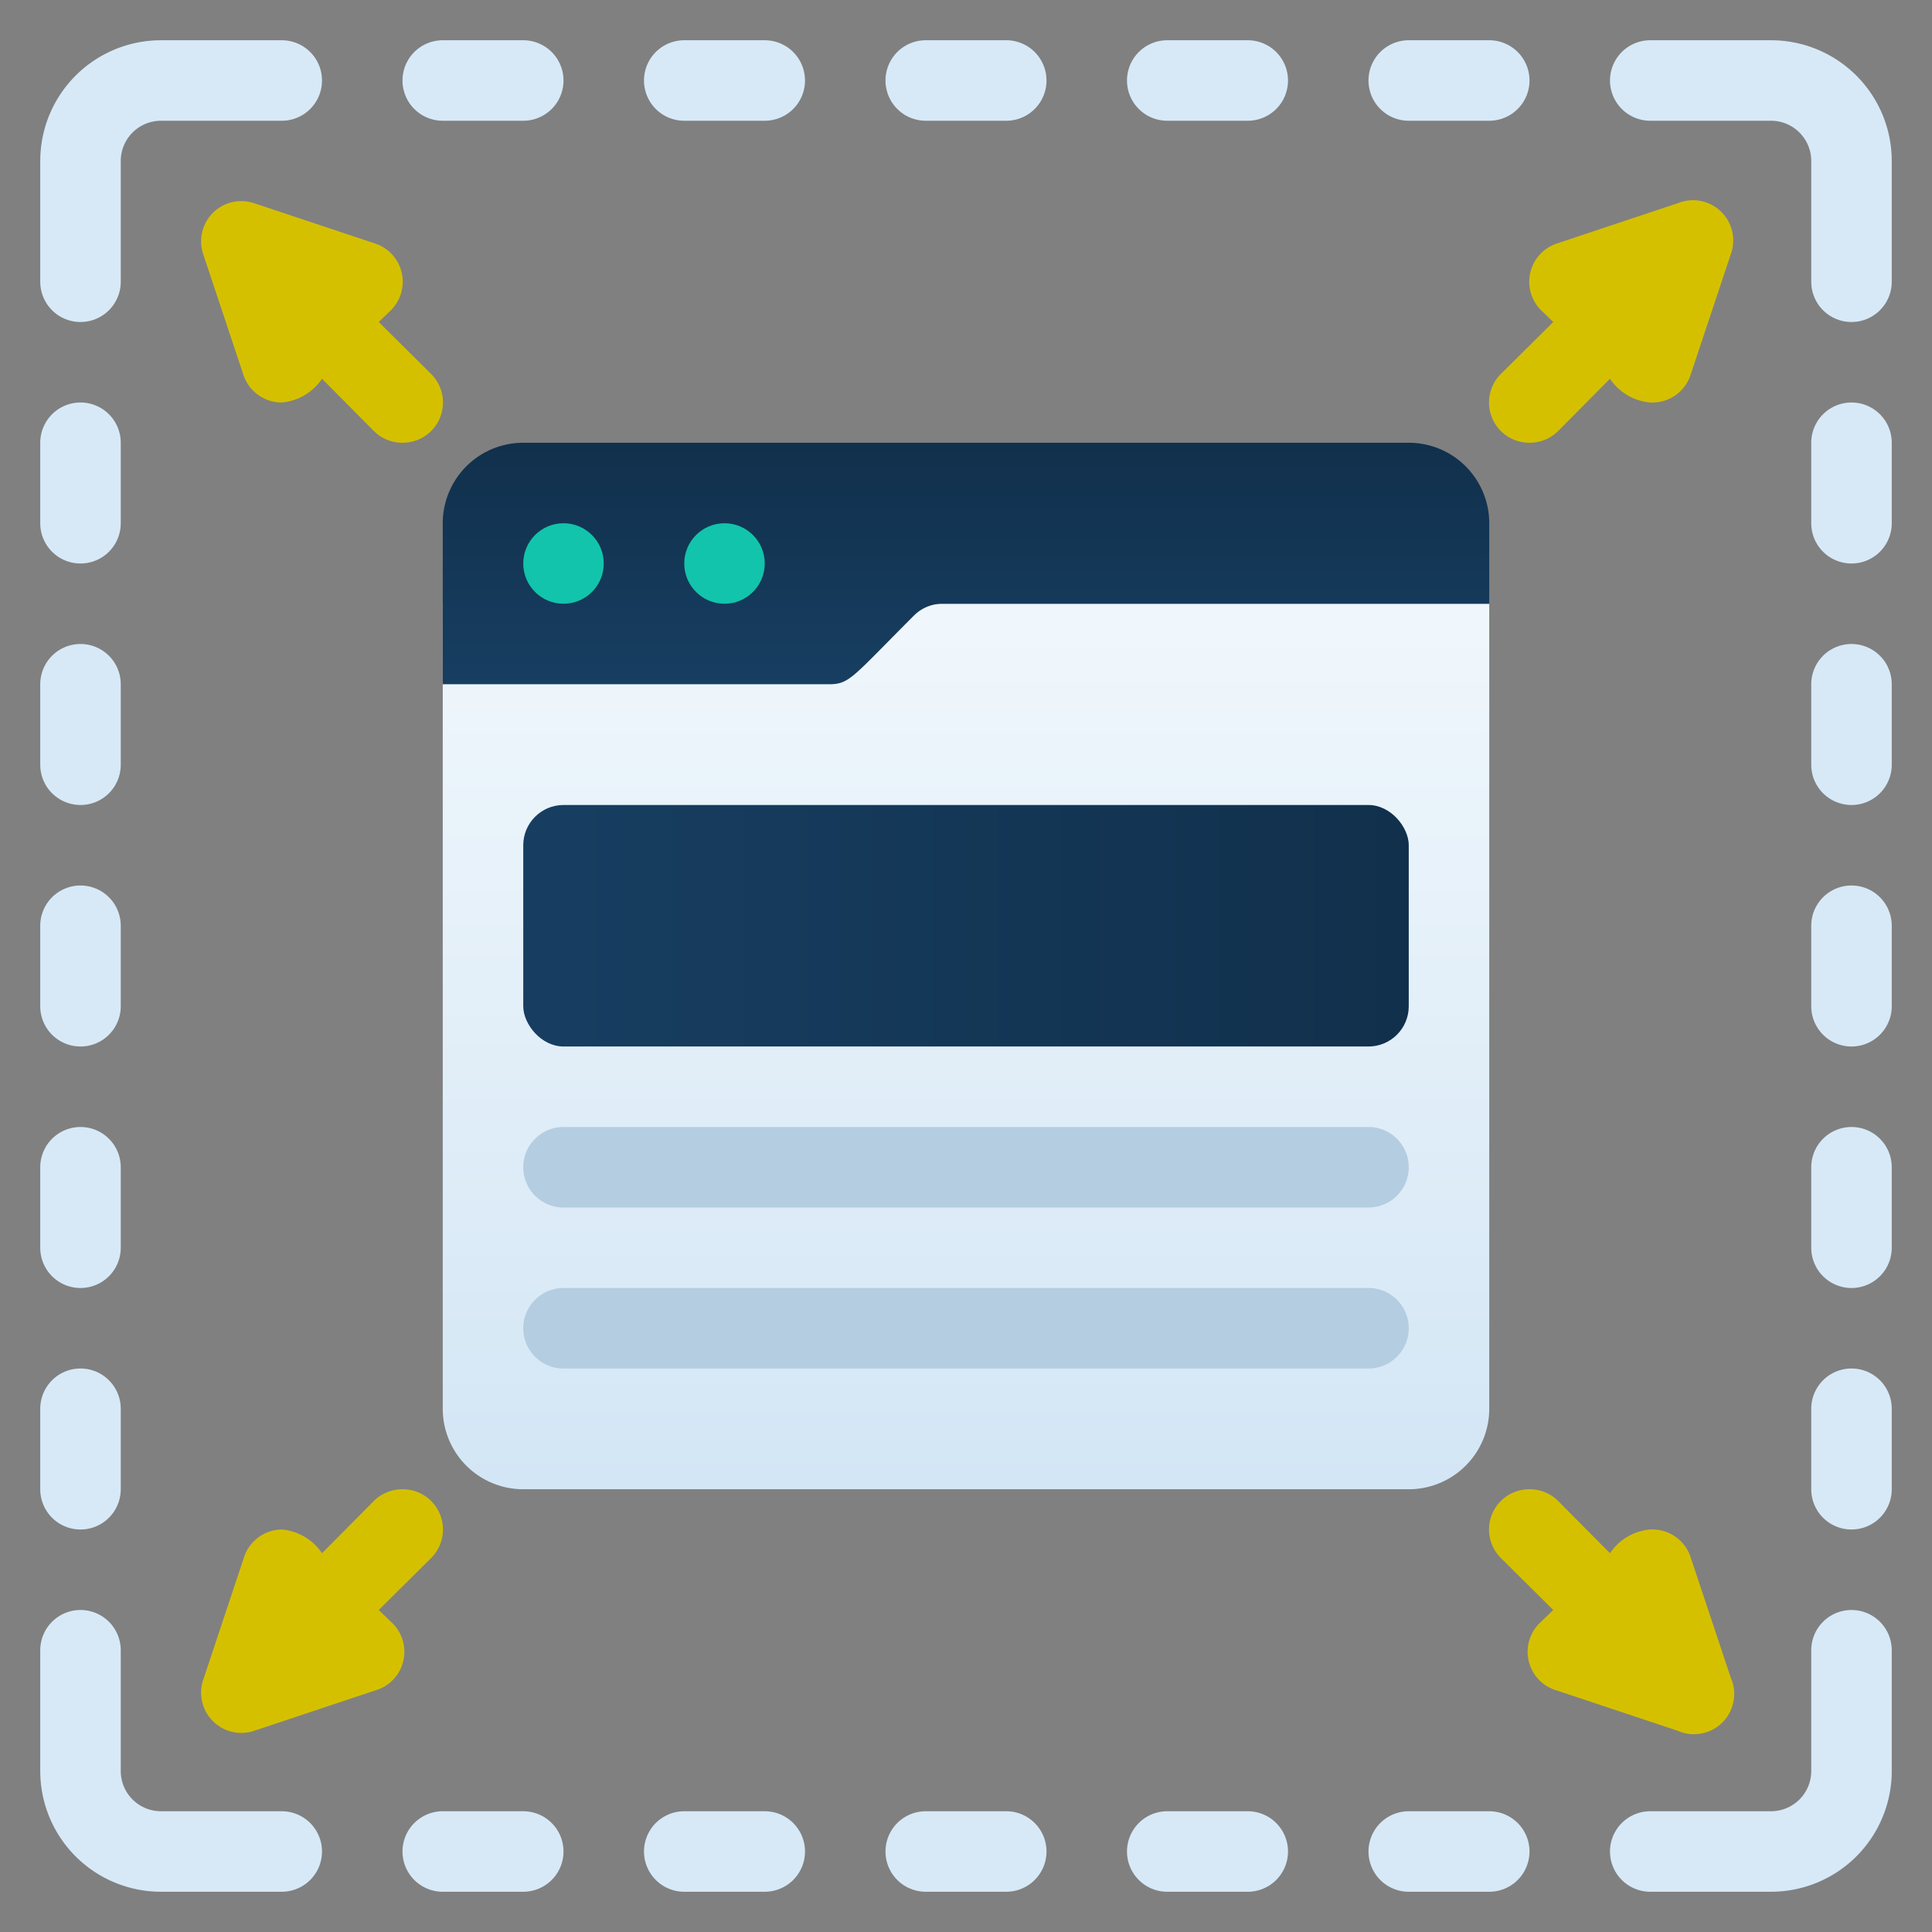 <svg xmlns="http://www.w3.org/2000/svg" version="1.1" xmlns:xlink="http://www.w3.org/1999/xlink" xmlns:svgjs="http://svgjs.com/svgjs" width="512" height="512" x="0" y="0" viewBox="0 0 48 48" style="enable-background:new 0 0 512 512" xml:space="preserve" class=""><rect x="0" y="0" width="48" height="48" fill="#808080" stroke="none"/><g><linearGradient id="b" x1="24" x2="24" y1="37" y2="15" gradientUnits="userSpaceOnUse"><stop offset="0" stop-color="#d3e6f5"></stop><stop offset="1" stop-color="#f0f7fc"></stop></linearGradient><linearGradient id="a" x1="24" x2="24" y1="17" y2="11" gradientUnits="userSpaceOnUse"><stop stop-opacity="1" stop-color="#173e61" offset="0"></stop><stop stop-opacity="1" stop-color="#11304c" offset="1"></stop></linearGradient><linearGradient xlink:href="#a" id="c" x1="13" x2="35" y1="23" y2="23"></linearGradient><g fill="#d7e9f7"><path d="M2 8a1 1 0 0 1-1-1V4a3 3 0 0 1 3-3h3a1 1 0 0 1 0 2H4a1 1 0 0 0-1 1v3a1 1 0 0 1-1 1zM13 3h-2a1 1 0 0 1 0-2h2a1 1 0 0 1 0 2zM19 3h-2a1 1 0 0 1 0-2h2a1 1 0 0 1 0 2zM46 8a1 1 0 0 1-1-1V4a1 1 0 0 0-1-1h-3a1 1 0 0 1 0-2h3a3 3 0 0 1 3 3v3a1 1 0 0 1-1 1zM37 3h-2a1 1 0 0 1 0-2h2a1 1 0 0 1 0 2zM31 3h-2a1 1 0 0 1 0-2h2a1 1 0 0 1 0 2zM25 3h-2a1 1 0 0 1 0-2h2a1 1 0 0 1 0 2zM2 40a1 1 0 0 0-1 1v3a3 3 0 0 0 3 3h3a1 1 0 0 0 0-2H4a1 1 0 0 1-1-1v-3a1 1 0 0 0-1-1zM13 45h-2a1 1 0 0 0 0 2h2a1 1 0 0 0 0-2zM19 45h-2a1 1 0 0 0 0 2h2a1 1 0 0 0 0-2zM46 40a1 1 0 0 0-1 1v3a1 1 0 0 1-1 1h-3a1 1 0 0 0 0 2h3a3 3 0 0 0 3-3v-3a1 1 0 0 0-1-1zM37 45h-2a1 1 0 0 0 0 2h2a1 1 0 0 0 0-2zM31 45h-2a1 1 0 0 0 0 2h2a1 1 0 0 0 0-2zM25 45h-2a1 1 0 0 0 0 2h2a1 1 0 0 0 0-2zM3 13v-2a1 1 0 0 0-2 0v2a1 1 0 0 0 2 0zM3 19v-2a1 1 0 0 0-2 0v2a1 1 0 0 0 2 0zM3 37v-2a1 1 0 0 0-2 0v2a1 1 0 0 0 2 0zM3 31v-2a1 1 0 0 0-2 0v2a1 1 0 0 0 2 0zM3 25v-2a1 1 0 0 0-2 0v2a1 1 0 0 0 2 0zM45 35v2a1 1 0 0 0 2 0v-2a1 1 0 0 0-2 0zM45 29v2a1 1 0 0 0 2 0v-2a1 1 0 0 0-2 0zM45 11v2a1 1 0 0 0 2 0v-2a1 1 0 0 0-2 0zM45 17v2a1 1 0 0 0 2 0v-2a1 1 0 0 0-2 0zM45 23v2a1 1 0 0 0 2 0v-2a1 1 0 0 0-2 0z" fill="#d7e9f7" data-original="#d7e9f7" class=""></path></g><path fill="url(#b)" d="M11 15h26v20a2 2 0 0 1-2 2H13a2 2 0 0 1-2-2V15z" data-original="url(#b)" class=""></path><path fill="url(#a)" d="M37 13v2H23.41a1 1 0 0 0-.7.29c-1.55 1.55-1.6 1.71-2.12 1.71H11v-4a2 2 0 0 1 2-2h22a2 2 0 0 1 2 2z" data-original="url(#a)" class=""></path><circle cx="18" cy="14" r="1" fill="#12c4ab" data-original="#54a5ff" class=""></circle><circle cx="14" cy="14" r="1" fill="#12c4ab" data-original="#54a5ff" class=""></circle><rect width="22" height="6" x="13" y="20" fill="url(#c)" rx="1" data-original="url(#c)" class=""></rect><path fill="#b4cde1" d="M34 30H14a1 1 0 0 1 0-2h20a1 1 0 0 1 0 2zM34 34H14a1 1 0 0 1 0-2h20a1 1 0 0 1 0 2z" data-original="#b4cde1" class=""></path><path fill="#d5c000" d="M10.71 9.29 9.41 8l.3-.29a1 1 0 0 0-.39-1.66l-3-1a1 1 0 0 0-1.27 1.27l1 3A1 1 0 0 0 7 10a1.34 1.34 0 0 0 1-.59l1.29 1.3A1 1 0 0 0 10 11a1 1 0 0 0 .71-1.71zM37.29 9.29 38.59 8l-.3-.29a1 1 0 0 1 .39-1.66l3-1A1 1 0 0 1 43 6.32l-1 3a1 1 0 0 1-1 .68 1.34 1.34 0 0 1-1-.59l-1.29 1.3A1 1 0 0 1 38 11a1 1 0 0 1-.71-1.71zM10.71 38.71 9.41 40l.3.29A1 1 0 0 1 9.32 42l-3 1a1 1 0 0 1-1.27-1.27l1-3A1 1 0 0 1 7 38a1.34 1.34 0 0 1 1 .59l1.29-1.3A1 1 0 0 1 10 37a1 1 0 0 1 .71 1.71zM37.29 38.71l1.3 1.29-.3.29a1 1 0 0 0 .39 1.71l3 1A1 1 0 0 0 43 41.68l-1-3a1 1 0 0 0-1-.68 1.34 1.34 0 0 0-1 .59l-1.29-1.3A1 1 0 0 0 38 37a1 1 0 0 0-.71 1.71z" data-original="#ffb369" class=""></path></g></svg>